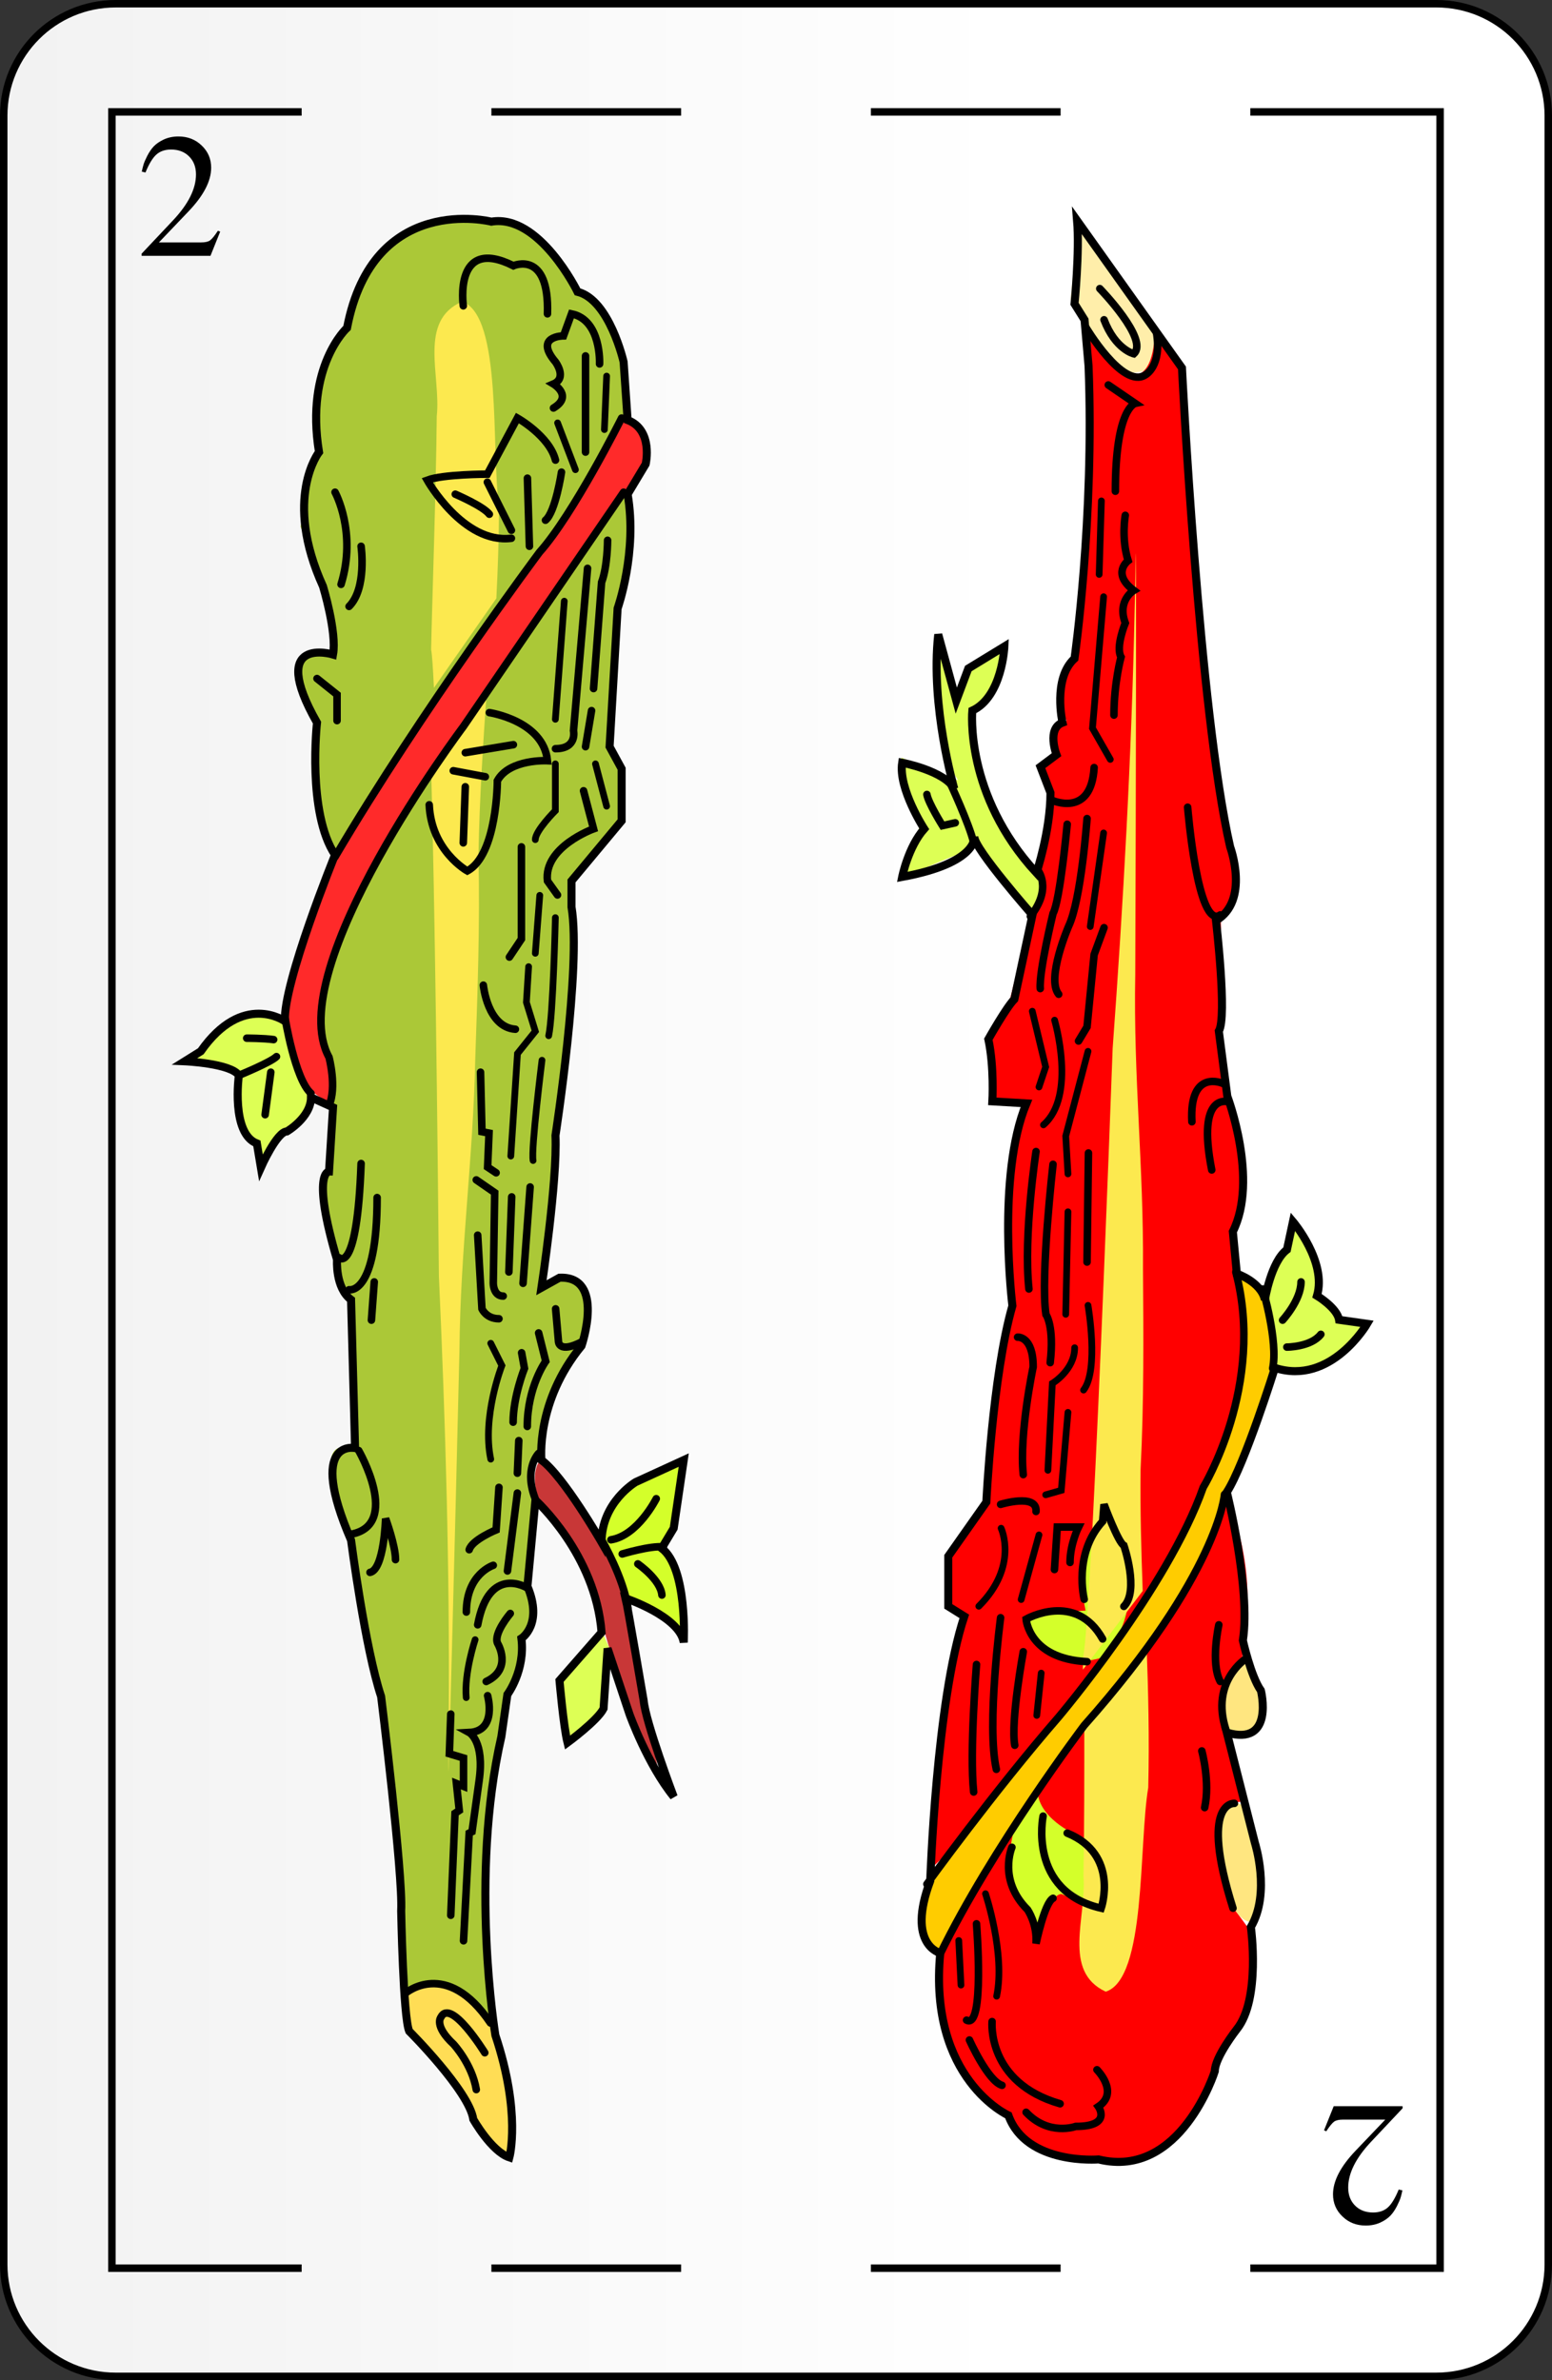 <svg width="208" height="319" viewBox="0 0 208 319" fill="none" xmlns="http://www.w3.org/2000/svg">
<rect x="0" y="0" width="208" height="319" fill="#333333" stroke="none"/>
<path d="M192.5 0.5H15.5C7.216 0.5 0.5 7.216 0.5 15.5V303.5C0.5 311.784 7.216 318.5 15.5 318.5H192.5C200.784 318.5 207.5 311.784 207.5 303.5V15.5C207.5 7.216 200.784 0.5 192.5 0.5Z" fill="url(#paint0_linear_2689_27037)" stroke="black" stroke-linecap="square"/>
<path d="M65.857 15H91.286M116.714 15H142.143M167.571 15H193V304H167.571M142.143 304H116.714M91.286 304H65.857M40.428 304H15V15H40.428" stroke="black"/>
<path d="M19 23C19.078 22.637 19.158 22.322 19.237 22.053C19.315 21.785 19.481 21.398 19.734 20.893C20.002 20.373 20.294 19.947 20.609 19.615C20.941 19.268 21.39 18.961 21.959 18.692C22.542 18.424 23.197 18.29 23.923 18.29C25.154 18.29 26.187 18.692 27.023 19.497C27.875 20.302 28.301 21.296 28.301 22.479C28.301 24.262 27.291 26.211 25.272 28.325L21.296 32.491H26.952C27.489 32.491 27.883 32.404 28.136 32.23C28.404 32.041 28.759 31.607 29.201 30.929L29.508 31.047L28.207 34.289H18.976V34.005L23.189 29.532C25.24 27.355 26.266 25.304 26.266 23.379C26.266 22.385 25.958 21.58 25.343 20.965C24.728 20.349 23.923 20.041 22.929 20.041C22.108 20.041 21.446 20.27 20.941 20.728C20.452 21.17 19.97 21.966 19.497 23.118L19 23Z" fill="black"/>
<path d="M187.952 293.579C187.874 293.942 187.794 294.258 187.716 294.526C187.637 294.794 187.471 295.181 187.218 295.686C186.95 296.206 186.658 296.632 186.343 296.964C186.011 297.311 185.562 297.618 184.994 297.887C184.41 298.155 183.755 298.289 183.029 298.289C181.799 298.289 180.765 297.887 179.929 297.082C179.077 296.277 178.651 295.283 178.651 294.1C178.651 292.317 179.661 290.368 181.68 288.254L185.657 284.088H180C179.464 284.088 179.069 284.175 178.816 284.349C178.548 284.538 178.193 284.972 177.752 285.65L177.444 285.532L178.746 282.29H187.976V282.574L183.763 287.047C181.712 289.224 180.686 291.276 180.686 293.201C180.686 294.195 180.994 294.999 181.609 295.615C182.225 296.23 183.029 296.538 184.023 296.538C184.844 296.538 185.507 296.309 186.011 295.851C186.501 295.409 186.982 294.613 187.455 293.461L187.952 293.579Z" fill="black"/>
<path d="M165.436 272.279C169.424 269.43 167.715 258.985 167.715 258.985L165.056 255.376C160.498 240.183 166.765 241.512 166.765 241.512L165.056 232.586C161.828 226.129 166.575 222.521 166.575 222.521L166.385 220.432C169.044 210.746 164.296 200.111 164.296 200.111L163.157 205.049L156.89 216.444L147.014 229.738L140.747 236.954L130.112 253.477L125.934 261.453C125.934 261.453 123.275 277.216 135.049 283.294C135.049 283.294 136.759 289.941 147.584 289.371C147.584 289.371 153.281 291.08 158.029 286.142L161.638 281.395L162.777 276.647L165.436 272.279Z" fill="#FF0000"/>
<path d="M143.471 40.184C143.471 40.184 148.037 50.927 152.602 49.853C155.825 49.584 154.751 44.481 154.751 44.481L144.545 29.44L143.471 40.184Z" fill="#FFEEAA"/>
<path d="M166.196 184.727C168.095 180.549 165.436 170.104 165.436 170.104L165.246 165.166C168.285 160.798 165.056 148.644 165.056 148.644C164.106 144.275 163.727 138.768 163.727 138.768V135.349L163.614 122.907C166.032 121.564 165.494 116.192 165.494 116.192C164.151 111.626 160.391 83.694 160.391 83.694L158.243 48.241L154.751 45.287C153.677 56.836 145.351 44.481 145.351 44.481C145.351 44.481 146.694 76.442 144.008 87.722C144.008 87.722 140.785 92.02 142.934 96.586L141.322 98.466V101.42L139.711 102.494L141.054 105.717L138.905 115.923L139.979 117.804C139.979 117.804 139.797 121.486 138.278 122.245L135.429 133.64L132.201 140.097L132.96 147.314L137.518 147.884C137.518 147.884 133.91 159.849 135.619 174.282C135.619 174.282 132.391 194.223 132.391 199.351L131.821 201.25L127.073 208.847L126.883 214.924L128.972 216.443C128.972 216.443 123.844 240.563 124.794 250.438L128.592 246.83C128.592 246.83 139.987 230.877 142.456 229.737C142.456 229.737 158.219 210.366 160.498 201.25L161.258 199.351C161.258 199.351 166.006 189.285 166.196 184.727Z" fill="#FF0000"/>
<path d="M150.243 218.343C150.243 218.343 153.471 211.506 149.293 205.428L147.964 202.39L147.394 204.479C147.394 204.479 143.786 208.087 145.495 215.874C145.495 215.874 138.088 216.064 137.518 217.393C137.518 217.393 139.607 224.61 147.774 222.141L150.243 218.343Z" fill="#D4FF2A"/>
<path d="M123.275 110.66C121.565 109.141 120.806 101.544 120.806 101.544L128.402 104.583L127.453 103.064C125.174 97.556 125.934 86.921 125.934 86.921L128.212 93.948L129.922 89.58L134.86 86.731C134.86 86.731 133.15 93.568 130.302 95.657C130.302 95.657 131.061 109.521 138.658 116.548L139.987 118.067L138.848 122.435C138.848 122.435 130.871 114.079 130.871 113.509C130.871 113.509 122.135 116.927 120.806 117.877L123.275 110.66Z" fill="#DDFF55"/>
<path d="M169.804 173.713C169.804 173.713 170.564 168.965 172.463 168.205L173.602 163.837C173.602 163.837 177.211 169.914 176.261 173.902C176.261 173.902 178.54 174.852 179.11 175.991L179.49 176.941L182.718 177.321C182.718 177.321 180.629 183.208 173.602 183.778L170.754 183.018L169.804 173.713Z" fill="#DDFF55"/>
<path d="M125.174 250.438L132.011 242.082L141.317 231.067L149.483 220.432L156.51 209.986L160.688 200.491C160.688 200.491 169.424 185.487 166.006 171.054C166.006 171.054 172.083 173.143 170.564 182.828L165.816 198.022L164.107 200.681C164.107 200.681 159.549 216.254 148.913 227.269L145.305 231.447L136.379 244.171C136.379 244.171 126.883 258.985 126.123 261.833L123.275 259.174L123.465 254.237L125.174 250.438Z" fill="#FFCC00"/>
<path d="M136.379 243.601C136.379 243.601 133.72 250.628 136.949 254.426C136.949 254.426 139.228 257.845 139.228 259.364C139.228 259.364 140.557 253.856 142.266 253.856L147.584 256.135C147.584 256.135 150.053 249.678 144.165 245.88C144.165 245.88 138.848 243.601 139.038 239.613L136.379 243.601Z" fill="#D4FF2A"/>
<path d="M167.715 257.655C169.614 255.376 168.664 250.628 168.664 250.628L166.955 242.082C166.955 242.082 161.068 238.854 163.917 251.578C163.917 251.578 164.866 257.275 167.715 257.655Z" fill="#FFE680"/>
<path d="M169.044 229.737C169.994 227.648 166.955 222.331 166.955 222.331C166.955 222.331 161.828 226.129 165.056 232.396C167.715 233.725 169.044 229.737 169.044 229.737Z" fill="#FFE680"/>
<path d="M42.751 96.607C39.712 104.204 45.03 114.079 45.03 114.079L57.564 95.278L64.021 85.592L71.618 74.957L76.556 68.12L83.962 55.585C83.962 55.585 84.532 41.911 78.075 39.063L72.757 32.226L67.629 29.377H64.781L59.463 29.567L54.715 31.466L49.778 35.074L45.979 44.38C45.979 44.38 41.041 49.128 42.751 60.713L41.611 62.042L40.282 70.589L42.181 75.526L44.65 82.363V87.301L41.041 87.491L39.522 91.099L42.751 96.607Z" fill="#ABC837"/>
<path d="M78.455 176.181C79.024 168.395 72.187 172.953 72.187 172.953L73.897 162.127L74.276 152.062L76.745 136.299V118.257L83.392 109.901L83.582 103.254L81.493 100.215L82.823 80.274C86.241 76.096 83.962 65.84 83.962 65.84L79.974 70.968L63.072 95.847C63.072 95.847 51.487 111.99 50.727 115.218C50.727 115.218 41.801 130.032 42.941 139.338C42.941 139.338 45.029 143.136 44.65 147.504L44.46 156.43L43.51 158.519V160.228L45.219 168.205C45.219 168.205 44.84 172.383 46.549 174.282L47.688 194.413C47.688 194.413 43.32 191.944 44.46 198.401L47.119 205.618L48.638 216.633L51.107 227.838L52.246 236.384L53.576 247.589L54.525 267.53C54.525 267.53 60.793 262.783 65.92 271.139L64.781 248.539L67.06 230.687L68.389 225.939L70.098 220.811V219.102L71.428 217.203L70.668 213.215L71.618 201.44C71.618 201.44 70.858 195.932 72.567 195.553C72.567 195.553 73.137 185.107 76.935 181.689C76.935 181.689 78.455 179.6 78.455 176.181Z" fill="#ABC837"/>
<path d="M38.003 136.679L40.472 144.655L41.991 147.314C41.991 147.314 39.332 151.112 37.813 152.442C37.813 152.442 35.344 153.391 35.344 156.62L33.635 152.822C33.635 152.822 31.166 147.314 32.495 144.086L25.658 141.997L28.127 139.338L31.925 136.299C31.925 136.299 37.243 135.919 38.003 136.679Z" fill="#DDFF55"/>
<path d="M53.956 267.151L54.335 271.709C54.335 271.709 61.552 278.925 61.932 280.825L65.161 286.712L68.199 289.371L68.579 283.863L67.819 277.786L65.73 271.139C65.73 271.139 61.552 265.441 57.564 266.011L53.956 267.151Z" fill="#FFDD55"/>
<path d="M88.14 236.954C86.621 235.245 82.253 222.901 82.253 222.901L79.404 213.215L76.746 207.327L72.188 201.25C70.858 196.692 72.567 195.553 72.567 195.553C72.567 195.553 82.633 208.657 83.013 211.506C83.013 211.506 84.532 216.064 84.532 217.583L88.14 236.954Z" fill="#C83737"/>
<path d="M80.734 218.722L75.416 224.799L75.986 233.346L80.924 229.357L81.873 221.381L80.734 218.722Z" fill="#DDFF55"/>
<path d="M90.989 218.153C90.23 216.633 84.532 214.734 84.532 214.734L80.164 205.618C80.164 205.618 83.203 198.591 86.621 197.832L92.129 195.363L89.85 205.048L88.9 206.758L90.989 212.075C90.989 212.075 92.698 216.253 90.989 218.153Z" fill="#D4FF2A"/>
<path d="M42.941 138.008C42.181 124.524 59.843 101.165 59.843 101.165L73.137 80.844L81.303 69.449L86.431 62.802C88.33 58.813 83.392 55.585 83.392 55.585L77.695 66.22L71.998 75.146L68.199 79.514L63.072 87.111C63.072 87.111 45.409 113.319 45.03 114.649C45.03 114.649 38.383 130.412 38.383 135.919C38.383 135.919 38.952 142.946 40.851 145.605L44.27 148.074V143.136L42.941 138.008Z" fill="#FF2A2A"/>
<path d="M61.942 40.416C55.992 42.998 59.125 50.347 58.534 55.783C58.438 65.865 57.879 81.805 57.778 87.074C57.91 87.666 58.033 89.648 58.153 92.195L66.523 80.201C66.721 76.257 66.863 72.208 66.881 67.91C65.801 60.228 67.352 42.302 61.942 40.416Z" fill="#FCE94F"/>
<path d="M65.23 92.593L57.784 103.197C58.284 121.113 58.647 151.929 58.821 171.037C59.711 190.71 60.278 210.386 60.14 229.925C60.167 232.206 60.021 241.888 60.181 235.08C60.729 216.463 61.575 181.063 61.575 181.063C61.695 167.258 63.422 155.419 63.702 141.661C64.014 132.726 64.331 123.823 64.125 114.74C64.259 106.817 64.756 99.706 65.23 92.593Z" fill="#FCE94F"/>
<path d="M152.243 74.15C152.217 74.107 152.133 79.981 152.065 81.691C151.663 101.226 150.552 120.878 149.119 140.519C148.481 157.859 147.416 185.063 146.48 203.319C146.44 204.102 146.4 204.869 146.36 205.617C145.886 214.583 145.452 220.974 145.134 222.241C145.13 222.534 145.136 223.424 145.134 223.781L153.147 213.237C152.958 208.011 152.801 202.708 152.863 196.942C153.321 187.869 153.251 178.959 153.185 170.019C153.286 156.259 151.886 144.376 152.148 130.572C152.148 130.572 152.281 95.163 152.247 76.538C152.254 74.836 152.252 74.164 152.243 74.15Z" fill="#FCE94F"/>
<path d="M153.671 220.644L145.316 230.836C145.322 237.629 145.32 245.285 145.207 251.49C145.648 256.94 142.314 264.199 148.19 266.944C153.65 265.209 152.597 247.247 153.888 239.598C154.047 232.856 153.889 226.704 153.671 220.644Z" fill="#FCE94F"/>
<path d="M83.577 65.968L62.091 97.392C62.091 97.392 37.65 129.89 44.096 141.708C44.096 141.708 45.17 145.736 44.096 148.153" stroke="black" stroke-width="1.008" stroke-linecap="round"/>
<path d="M83.309 56.03C83.309 56.03 76.863 68.922 72.297 74.025C72.297 74.025 56.45 95.243 44.902 114.849" stroke="black" stroke-width="1.008" stroke-linecap="round"/>
<path d="M42.484 90.945L45.17 93.094V96.585" stroke="black" stroke-width="1.008" stroke-linecap="round"/>
<path d="M74.445 61.67C73.64 58.447 69.342 56.03 69.342 56.03L65.314 63.55C65.314 63.55 59.405 63.55 57.256 64.356C57.256 64.356 62.091 72.95 68.537 72.145" stroke="black" stroke-width="1.008" stroke-linecap="round"/>
<path d="M78.474 47.704V60.596" stroke="black" stroke-width="1.008" stroke-linecap="round"/>
<path d="M70.685 64.087L70.954 73.219" stroke="black" stroke-width="1.008" stroke-linecap="round"/>
<path d="M75.251 63.282C75.251 63.282 74.445 68.653 73.103 69.728" stroke="black" stroke-width="1.008" stroke-linecap="round"/>
<path d="M65.314 64.624L68.537 71.07" stroke="black" stroke-width="1.008" stroke-linecap="round"/>
<path d="M61.016 66.236C61.016 66.236 64.777 67.848 65.582 68.922" stroke="black" stroke-width="1.008" stroke-linecap="round"/>
<path d="M62.091 40.99C62.091 40.99 60.748 31.589 68.805 35.618C68.805 35.618 73.64 33.469 73.371 42.064" stroke="black" stroke-width="1.008" stroke-linecap="round"/>
<path d="M80.354 48.779C80.354 48.779 80.623 42.87 76.594 42.064L75.52 45.018C75.52 45.018 71.491 45.018 74.445 48.51C74.445 48.51 76.057 50.659 74.177 51.464C74.177 51.464 76.863 53.076 74.177 54.687" stroke="black" stroke-width="1.008" stroke-linecap="round"/>
<path d="M44.902 65.968C44.902 65.968 47.856 71.339 45.707 78.323" stroke="black" stroke-width="1.008" stroke-linecap="round"/>
<path d="M48.393 73.219C48.393 73.219 49.199 78.859 46.782 81.277" stroke="black" stroke-width="1.008" stroke-linecap="round"/>
<path d="M78.743 76.173L76.863 97.928C76.863 97.928 77.4 100.346 74.445 100.346" stroke="black" stroke-width="1.008" stroke-linecap="round"/>
<path d="M81.429 72.414C81.429 72.414 81.428 75.905 80.623 78.054L79.549 92.288" stroke="black" stroke-width="1.008" stroke-linecap="round"/>
<path d="M79.28 95.243L78.474 100.077" stroke="black" stroke-width="1.008" stroke-linecap="round"/>
<path d="M65.582 95.511C65.582 95.511 72.834 96.585 73.371 101.957C73.371 101.957 68.268 101.689 66.657 104.643C66.657 104.643 66.657 114.58 62.628 116.729C62.628 116.729 57.793 114.043 57.525 107.866" stroke="black" stroke-width="1.008" stroke-linecap="round"/>
<path d="M60.748 103.3L65.045 104.106" stroke="black" stroke-width="1.008" stroke-linecap="round"/>
<path d="M62.359 105.449L62.091 112.969" stroke="black" stroke-width="1.008" stroke-linecap="round"/>
<path d="M62.359 100.883L68.805 99.809" stroke="black" stroke-width="1.008" stroke-linecap="round"/>
<path d="M69.88 113.506V125.861L68.268 128.278" stroke="black" stroke-width="1.008" stroke-linecap="round"/>
<path d="M78.206 105.986L79.549 111.089C79.549 111.089 72.834 113.506 73.371 118.072L74.714 119.952" stroke="black" stroke-width="1.008" stroke-linecap="round"/>
<path d="M64.777 132.039C64.777 132.039 65.314 137.679 69.074 137.947" stroke="black" stroke-width="1.008" stroke-linecap="round"/>
<path d="M45.439 168.565C45.439 168.565 47.856 170.982 48.393 155.942" stroke="black" stroke-width="1.008" stroke-linecap="round"/>
<path d="M46.782 172.863C46.782 172.863 50.542 173.668 50.542 160.508" stroke="black" stroke-width="1.008" stroke-linecap="round"/>
<path d="M38.187 136.336C38.187 136.336 39.53 144.662 41.679 146.542" stroke="black" stroke-width="1.008" stroke-linecap="round"/>
<path d="M32.115 144.086C32.115 144.086 36.293 142.376 37.053 141.617" stroke="black" stroke-width="1.008" stroke-linecap="round"/>
<path d="M33.065 139.148C33.065 139.148 35.344 139.148 36.673 139.338" stroke="black" stroke-width="1.008" stroke-linecap="round"/>
<path d="M36.294 143.706L35.534 149.403" stroke="black" stroke-width="1.008" stroke-linecap="round"/>
<path d="M64.401 143.706L64.591 151.682L65.54 151.872L65.351 156.43L66.49 157.19" stroke="black" stroke-width="1.008" stroke-linecap="round"/>
<path d="M63.831 158.139L66.3 159.848L66.11 172.003C66.11 172.003 66.11 173.712 67.44 173.712" stroke="black" stroke-width="1.008" stroke-linecap="round"/>
<path d="M64.021 165.546L64.591 175.421C64.591 175.421 65.161 176.751 66.87 176.751" stroke="black" stroke-width="1.008" stroke-linecap="round"/>
<path d="M71.048 159.089L70.098 172.003" stroke="black" stroke-width="1.008" stroke-linecap="round"/>
<path d="M68.579 160.418L68.199 170.484" stroke="black" stroke-width="1.008" stroke-linecap="round"/>
<path d="M48.068 194.413C48.068 194.413 53.766 204.289 47.119 205.618" stroke="black" stroke-width="1.008" stroke-linecap="round"/>
<path d="M72.188 178.65L73.137 182.449C73.137 182.449 70.668 185.867 70.668 191.185" stroke="black" stroke-width="1.008" stroke-linecap="round"/>
<path d="M74.466 175.422L74.846 179.79C74.846 179.79 74.846 181.499 78.075 179.79" stroke="black" stroke-width="1.008" stroke-linecap="round"/>
<path d="M72.188 194.793C72.188 194.793 70.098 196.882 71.808 201.06" stroke="black" stroke-width="1.008" stroke-linecap="round"/>
<path d="M80.734 206.568C80.734 206.568 83.582 211.506 84.152 215.494" stroke="black" stroke-width="1.008" stroke-linecap="round"/>
<path d="M87.95 200.87C87.95 200.87 85.482 205.808 81.873 206.378" stroke="black" stroke-width="1.008" stroke-linecap="round"/>
<path d="M83.392 208.277C83.392 208.277 87.191 207.138 88.9 207.328" stroke="black" stroke-width="1.008" stroke-linecap="round"/>
<path d="M85.482 209.606C85.482 209.606 88.52 211.696 88.71 213.785" stroke="black" stroke-width="1.008" stroke-linecap="round"/>
<path d="M69.908 181.309L70.288 183.398C70.288 183.398 68.769 187.196 68.769 190.615" stroke="black" stroke-width="1.008" stroke-linecap="round"/>
<path d="M69.529 193.084L69.339 197.452" stroke="black" stroke-width="1.008" stroke-linecap="round"/>
<path d="M66.87 199.351L66.49 205.049C66.49 205.049 63.261 206.378 62.882 207.707" stroke="black" stroke-width="1.008" stroke-linecap="round"/>
<path d="M69.339 200.111L68.009 210.556" stroke="black" stroke-width="1.008" stroke-linecap="round"/>
<path d="M70.668 212.835C70.668 212.835 65.54 209.606 64.021 217.773" stroke="black" stroke-width="1.008" stroke-linecap="round"/>
<path d="M68.389 216.253C68.389 216.253 66.11 218.912 66.68 220.242C66.68 220.242 68.769 223.66 65.161 225.369" stroke="black" stroke-width="1.008" stroke-linecap="round"/>
<path d="M53.006 209.037C53.006 207.138 51.677 203.529 51.677 203.529C51.677 203.529 51.487 210.366 49.587 210.746" stroke="black" stroke-width="1.008" stroke-linecap="round"/>
<path d="M50.157 171.813L49.778 176.941" stroke="black" stroke-width="1.008" stroke-linecap="round"/>
<path d="M65.351 227.269C65.351 227.269 66.68 232.016 62.882 232.206C62.882 232.206 64.971 233.346 64.211 238.663L63.261 245.5L62.882 245.69L62.122 260.124" stroke="black" stroke-width="1.008" stroke-linecap="round"/>
<path d="M60.413 229.737L60.223 235.055L62.122 235.625V239.423L61.172 239.043L61.552 242.652L60.983 243.031L60.413 256.705" stroke="black" stroke-width="1.008" stroke-linecap="round"/>
<path d="M54.335 267.151C54.335 267.151 59.843 262.403 65.73 271.139" stroke="black" stroke-width="1.008" stroke-linecap="round"/>
<path d="M64.971 275.127C64.971 275.127 60.413 267.721 59.083 270.379C59.083 270.379 58.134 271.519 60.792 273.988C60.792 273.988 63.261 276.647 63.831 280.065" stroke="black" stroke-width="1.008" stroke-linecap="round"/>
<path d="M66.11 209.796C66.11 209.796 62.502 210.936 62.502 216.064" stroke="black" stroke-width="1.008" stroke-linecap="round"/>
<path d="M124.224 252.527C124.224 252.527 133.15 240.183 141.886 230.117C141.886 230.117 156.51 212.835 161.258 199.351C161.258 199.351 169.614 185.677 165.626 170.484" stroke="black" stroke-width="1.008" stroke-linecap="round"/>
<path d="M169.234 172.763C169.234 172.763 171.323 179.79 170.564 183.398" stroke="black" stroke-width="1.008" stroke-linecap="round"/>
<path d="M171.893 176.941C171.893 176.941 174.362 174.282 174.362 171.813" stroke="black" stroke-width="1.008" stroke-linecap="round"/>
<path d="M172.463 180.55C172.463 180.55 175.691 180.55 177.021 178.84" stroke="black" stroke-width="1.008" stroke-linecap="round"/>
<path d="M164.107 200.301C164.107 200.301 163.347 210.936 145.305 231.257C145.305 231.257 132.96 247.59 125.934 262.023" stroke="black" stroke-width="1.008" stroke-linecap="round"/>
<path d="M139.797 243.411C139.797 243.411 137.708 253.477 147.584 255.756C147.584 255.756 150.053 248.539 143.026 245.69" stroke="black" stroke-width="1.008" stroke-linecap="round"/>
<path d="M135.619 247.589C135.619 247.589 133.72 251.957 137.708 255.946C137.708 255.946 139.038 257.845 138.848 260.504C138.848 260.504 139.987 254.996 141.127 254.426" stroke="black" stroke-width="1.008" stroke-linecap="round"/>
<path d="M163.347 217.773C163.347 217.773 162.207 222.901 163.537 225.37" stroke="black" stroke-width="1.008" stroke-linecap="round"/>
<path d="M166.955 222.331C166.955 222.331 162.207 225.369 164.296 231.826" stroke="black" stroke-width="1.008" stroke-linecap="round"/>
<path d="M165.436 241.702C165.436 241.702 160.688 241.322 165.246 255.756" stroke="black" stroke-width="1.008" stroke-linecap="round"/>
<path d="M132.96 270.949C132.96 270.949 132.201 279.116 142.076 281.964" stroke="black" stroke-width="1.008" stroke-linecap="round"/>
<path d="M147.014 277.406C147.014 277.406 150.053 280.445 147.204 282.344C147.204 282.344 149.103 285.003 144.165 285.003C144.165 285.003 140.557 286.332 137.518 283.104" stroke="black" stroke-width="1.008" stroke-linecap="round"/>
<path d="M129.922 273.418C129.922 273.418 132.391 278.925 134.29 279.495" stroke="black" stroke-width="1.008" stroke-linecap="round"/>
<path d="M130.871 257.845C130.871 257.845 132.011 272.088 129.542 270.759" stroke="black" stroke-width="1.008" stroke-linecap="round"/>
<path d="M137.139 221.381C137.139 221.381 135.429 230.687 135.999 233.916" stroke="black" stroke-width="1.008" stroke-linecap="round"/>
<path d="M134.1 216.823C134.1 216.823 132.201 231.257 133.53 237.144" stroke="black" stroke-width="1.008" stroke-linecap="round"/>
<path d="M130.871 223.09C130.871 223.09 129.922 234.865 130.491 240.183" stroke="black" stroke-width="1.008" stroke-linecap="round"/>
<path d="M147.774 219.672C144.165 213.215 137.518 217.013 137.518 217.013C137.518 217.013 137.898 222.331 145.685 222.711" stroke="black" stroke-width="1.008" stroke-linecap="round"/>
<path d="M145.305 214.354C145.305 214.354 143.786 208.277 147.774 203.909L147.964 201.63C147.964 201.63 149.863 206.758 150.622 207.137C150.622 207.137 152.712 213.215 150.622 215.304" stroke="black" stroke-width="1.008" stroke-linecap="round"/>
<path d="M134.1 201.63C134.1 201.63 139.038 200.111 138.848 202.58" stroke="black" stroke-width="1.008" stroke-linecap="round"/>
<path d="M141.317 210.366L141.696 204.668H144.545C144.545 204.668 143.406 206.947 143.406 209.416" stroke="black" stroke-width="1.008" stroke-linecap="round"/>
<path d="M136.379 179.22C136.379 179.22 138.468 179.03 138.468 183.208C138.468 183.208 136.569 192.134 137.139 197.642" stroke="black" stroke-width="1.008" stroke-linecap="round"/>
<path d="M138.848 154.341C138.848 154.341 137.139 165.546 137.898 172.763" stroke="black" stroke-width="1.008" stroke-linecap="round"/>
<path d="M141.127 156.05C141.127 156.05 139.418 171.054 140.177 176.181C140.177 176.181 141.317 177.701 140.747 182.638" stroke="black" stroke-width="1.008" stroke-linecap="round"/>
<path d="M145.875 154.531L145.685 169.154" stroke="black" stroke-width="1.008" stroke-linecap="round"/>
<path d="M139.038 116.548C139.038 116.548 141.127 119.017 138.088 122.815" stroke="black" stroke-width="1.008" stroke-linecap="round"/>
<path d="M127.263 104.773C127.263 104.773 129.922 110.47 130.491 112.939" stroke="black" stroke-width="1.008" stroke-linecap="round"/>
<path d="M124.224 106.482C124.414 107.622 126.313 110.661 126.313 110.661L128.023 110.281" stroke="black" stroke-width="1.008" stroke-linecap="round"/>
<path d="M140.937 107.242C140.937 107.242 146.254 109.711 146.634 102.874" stroke="black" stroke-width="1.008" stroke-linecap="round"/>
<path d="M159.169 108.191C159.169 108.191 160.498 124.714 163.537 122.625" stroke="black" stroke-width="1.008" stroke-linecap="round"/>
<path d="M163.917 145.225C163.917 145.225 159.359 143.136 159.738 150.353" stroke="black" stroke-width="1.008" stroke-linecap="round"/>
<path d="M164.676 147.694C164.676 147.694 160.308 146.175 162.397 156.81" stroke="black" stroke-width="1.008" stroke-linecap="round"/>
<path d="M147.964 124.334L146.634 127.943L145.685 137.629L144.545 139.528" stroke="black" stroke-width="1.008" stroke-linecap="round"/>
<path d="M145.685 109.711C145.685 109.711 144.925 120.536 143.216 124.144C143.216 124.144 140.177 131.171 141.886 133.26" stroke="black" stroke-width="1.008" stroke-linecap="round"/>
<path d="M143.026 110.471C143.026 110.471 142.076 120.726 141.127 122.435C141.127 122.435 139.228 130.222 139.417 132.501" stroke="black" stroke-width="1.008" stroke-linecap="round"/>
<path d="M145.495 43.81C145.495 43.81 150.433 52.167 153.471 50.268C153.471 50.268 155.75 49.128 154.991 44.57" stroke="black" stroke-width="1.008" stroke-linecap="round"/>
<path d="M147.394 38.683C147.394 38.683 154.041 45.52 151.952 47.419C151.952 47.419 149.483 46.849 147.964 42.861" stroke="black" stroke-width="1.008" stroke-linecap="round"/>
<path d="M148.533 51.597L152.142 54.066C152.142 54.066 149.483 54.635 149.483 65.84" stroke="black" stroke-width="1.008" stroke-linecap="round"/>
<path d="M150.812 69.069C150.812 69.069 150.243 72.108 151.192 75.146C151.192 75.146 148.913 76.855 151.952 79.134C151.952 79.134 149.673 80.464 150.812 83.502C150.812 83.502 149.483 86.731 150.243 88.06C150.243 88.06 149.293 91.479 149.293 95.847" stroke="black" stroke-width="1.008" stroke-linecap="round"/>
<path d="M161.068 234.675C161.068 234.675 162.207 238.853 161.448 242.272" stroke="black" stroke-width="1.008" stroke-linecap="round"/>
<path d="M144.355 29.567L158.409 49.318C158.409 49.318 160.688 95.278 164.866 113.509C164.866 113.509 167.525 120.726 162.967 123.385C162.967 123.385 164.486 136.299 163.347 138.198L164.486 146.935C164.486 146.935 168.717 158.091 165.226 165.074L165.763 170.714C165.763 170.714 168.986 171.789 169.523 174.206C169.523 174.206 170.329 169.103 172.478 167.491L173.283 163.731C173.283 163.731 177.849 169.103 176.506 173.669C176.506 173.669 179.192 175.28 179.461 176.892L183.221 177.429C183.221 177.429 178.386 185.755 170.866 183.338C170.866 183.338 166.837 196.229 164.42 199.99C164.42 199.99 167.643 212.881 166.569 219.865C166.569 219.865 167.643 224.699 168.986 226.579C168.986 226.579 170.866 234.099 164.42 232.219L168.18 246.991C168.18 246.991 170.329 253.706 167.643 258.272C167.643 258.272 168.986 267.941 165.763 271.969C165.763 271.969 162.809 275.729 162.809 277.609C162.809 277.609 158.243 292.113 147.231 289.427C147.231 289.427 137.562 290.233 135.145 283.518C135.145 283.518 124.402 278.684 126.013 261.763C126.013 261.763 121.447 260.689 124.67 252.094C124.67 252.094 125.476 227.922 129.236 216.642L127.087 215.299V208.584L132.19 201.332C132.19 201.332 132.996 184.412 135.682 175.012C135.682 175.012 133.533 157.554 137.562 147.885L132.996 147.616C132.996 147.616 133.265 143.05 132.459 139.29C132.459 139.29 134.876 134.993 135.951 133.919L138.368 122.638C138.368 122.638 130.579 113.775 130.579 112.164C130.579 112.164 131.116 115.655 120.91 117.535C120.91 117.535 121.716 113.507 123.864 111.089C123.864 111.089 120.373 105.718 120.91 102.226C120.91 102.226 126.55 103.3 127.893 105.718C127.893 105.718 124.67 94.706 125.744 85.037L128.162 93.9L129.773 89.603L134.608 86.648C134.608 86.648 134.339 93.363 130.31 95.243C130.31 95.243 129.236 106.523 138.905 116.998C138.905 116.998 140.785 111.358 140.785 106.255L139.442 102.763L141.591 101.152C141.591 101.152 140.248 97.66 142.397 96.855C142.397 96.855 141.054 90.946 144.008 88.26C144.008 88.26 146.694 69.459 145.888 49.047L145.351 42.87L144.008 40.721C144.008 40.721 144.703 33.722 144.355 29.567Z" stroke="black" stroke-width="1.077"/>
<path d="M54.839 272.238C54.839 272.238 62.897 280.295 63.434 284.055C63.434 284.055 65.851 288.352 68.268 289.158C68.268 289.158 69.88 283.249 66.388 272.775C66.388 272.775 62.897 251.557 67.194 232.756L68 227.116C68 227.116 70.417 223.893 69.88 219.596C69.88 219.596 72.834 217.716 70.685 212.613L71.76 201.064C71.76 201.064 79.817 208.315 80.623 218.79L74.983 225.236C74.983 225.236 75.52 231.413 76.057 233.562C76.057 233.562 80.086 230.608 80.891 228.996L81.429 220.939L84.383 229.802C84.383 229.802 86.8 236.516 90.292 240.814C90.292 240.814 86.532 230.876 86.263 227.922C86.263 227.922 84.114 215.298 83.846 214.224C83.846 214.224 91.097 216.641 91.635 220.133C91.635 220.133 92.172 210.195 88.68 207.51L90.292 204.824L91.635 195.692L85.189 198.646C85.189 198.646 80.623 201.332 80.623 206.704C80.623 206.704 75.52 197.841 72.565 195.692C72.565 195.692 71.76 187.903 77.937 180.383C77.937 180.383 81.16 170.983 74.983 171.251L72.565 172.594C72.565 172.594 74.714 158.359 74.445 152.182C74.445 152.182 77.937 129.621 76.594 121.564V118.072L83.309 110.015V103.032L81.697 100.077L82.772 81.545C82.772 81.545 85.457 74.025 84.114 66.236L86.532 62.207C86.532 62.207 87.606 57.642 84.114 56.299L83.577 48.51C83.577 48.51 81.697 40.184 77.4 39.109C77.4 39.109 72.297 28.635 65.851 29.709C65.851 29.709 50.005 25.68 46.513 43.944C46.513 43.944 40.873 49.047 42.753 60.596C42.753 60.596 37.918 66.773 43.29 78.591C43.29 78.591 45.17 84.768 44.633 87.722C44.633 87.722 35.77 85.037 42.484 96.854C42.484 96.854 41.142 108.94 44.902 114.581C44.902 114.581 37.919 131.77 38.187 136.873C38.187 136.873 32.547 132.844 26.907 140.902L24.758 142.244C24.758 142.244 30.935 142.513 32.01 144.125C32.01 144.125 30.935 151.913 34.427 153.256L34.964 156.479C34.964 156.479 37.113 151.645 38.456 151.645C38.456 151.645 41.679 149.765 41.679 147.079L44.633 148.422L44.096 157.016C44.096 157.016 41.679 157.016 45.17 168.834C45.17 168.834 44.902 172.594 47.05 174.206L47.587 194.081C47.587 194.081 41.142 192.738 47.05 206.435C47.05 206.435 48.93 220.939 51.079 227.385C51.079 227.385 54.033 251.288 53.765 256.123C53.765 256.123 54.033 270.358 54.839 272.238Z" stroke="black" stroke-width="1.077"/>
<path d="M74.431 122.988C74.431 122.988 74.132 136.13 73.535 138.819" stroke="black" stroke-width="0.9" stroke-linecap="round"/>
<path d="M72.639 142.104C72.639 142.104 71.145 154.052 71.444 155.545" stroke="black" stroke-width="0.9" stroke-linecap="round"/>
<path d="M68.457 154.948L69.353 141.208L71.743 138.221L70.548 134.339L70.846 129.56" stroke="black" stroke-width="0.9" stroke-linecap="round"/>
<path d="M74.431 102.379V108.652C74.431 108.652 71.743 111.34 71.743 112.535" stroke="black" stroke-width="0.9" stroke-linecap="round"/>
<path d="M79.807 102.379L81.3 108.054" stroke="black" stroke-width="0.9" stroke-linecap="round"/>
<path d="M65.769 180.037L67.262 183.024C67.262 183.024 64.574 189.894 65.769 195.569" stroke="black" stroke-width="0.9" stroke-linecap="round"/>
<path d="M72.34 120.001L71.743 127.767" stroke="black" stroke-width="0.9" stroke-linecap="round"/>
<path d="M75.625 80.575L74.431 96.406" stroke="black" stroke-width="0.9" stroke-linecap="round"/>
<path d="M81.3 50.408L81.002 57.576" stroke="black" stroke-width="0.9" stroke-linecap="round"/>
<path d="M74.729 56.68L77.119 62.953" stroke="black" stroke-width="0.9" stroke-linecap="round"/>
<path d="M63.678 219.763C63.678 219.763 62.185 224.243 62.483 227.529" stroke="black" stroke-width="0.9" stroke-linecap="round"/>
<path d="M134.168 204.828C134.168 204.828 136.557 209.906 131.181 215.282" stroke="black" stroke-width="0.9" stroke-linecap="round"/>
<path d="M139.245 205.724L136.856 214.386" stroke="black" stroke-width="0.9" stroke-linecap="round"/>
<path d="M140.44 197.062L141.037 185.414C141.037 185.414 144.024 183.622 144.024 180.635" stroke="black" stroke-width="0.9" stroke-linecap="round"/>
<path d="M143.128 162.415L142.83 176.155" stroke="black" stroke-width="0.9" stroke-linecap="round"/>
<path d="M138.349 135.533L140.141 143L139.245 145.688" stroke="black" stroke-width="0.9" stroke-linecap="round"/>
<path d="M141.336 136.728C141.336 136.728 144.323 146.883 139.843 150.766" stroke="black" stroke-width="0.9" stroke-linecap="round"/>
<path d="M145.816 140.91L142.83 152.26L143.128 157.337" stroke="black" stroke-width="0.9" stroke-linecap="round"/>
<path d="M143.128 189.296L142.232 199.75L140.141 200.348" stroke="black" stroke-width="0.9" stroke-linecap="round"/>
<path d="M139.544 224.243L138.947 229.918" stroke="black" stroke-width="0.9" stroke-linecap="round"/>
<path d="M132.077 253.812C132.077 253.812 134.765 261.877 133.57 267.552" stroke="black" stroke-width="0.9" stroke-linecap="round"/>
<path d="M128.493 260.085L128.791 266.059" stroke="black" stroke-width="0.9" stroke-linecap="round"/>
<path d="M147.907 111.638L146.115 124.183" stroke="black" stroke-width="0.9" stroke-linecap="round"/>
<path d="M147.907 79.978L146.414 97.6L148.803 101.782" stroke="black" stroke-width="0.9" stroke-linecap="round"/>
<path d="M147.609 67.134L147.31 76.991" stroke="black" stroke-width="0.9" stroke-linecap="round"/>
<path d="M145.816 174.959C145.816 174.959 147.31 183.621 145.219 186.31" stroke="black" stroke-width="0.9" stroke-linecap="round"/>
<defs>
<linearGradient id="paint0_linear_2689_27037" x1="135.067" y1="148.459" x2="-384.797" y2="148.459" gradientUnits="userSpaceOnUse">
<stop stop-color="white"/>
<stop offset="1" stop-color="#CCCCCC"/>
</linearGradient>
</defs>
</svg>

